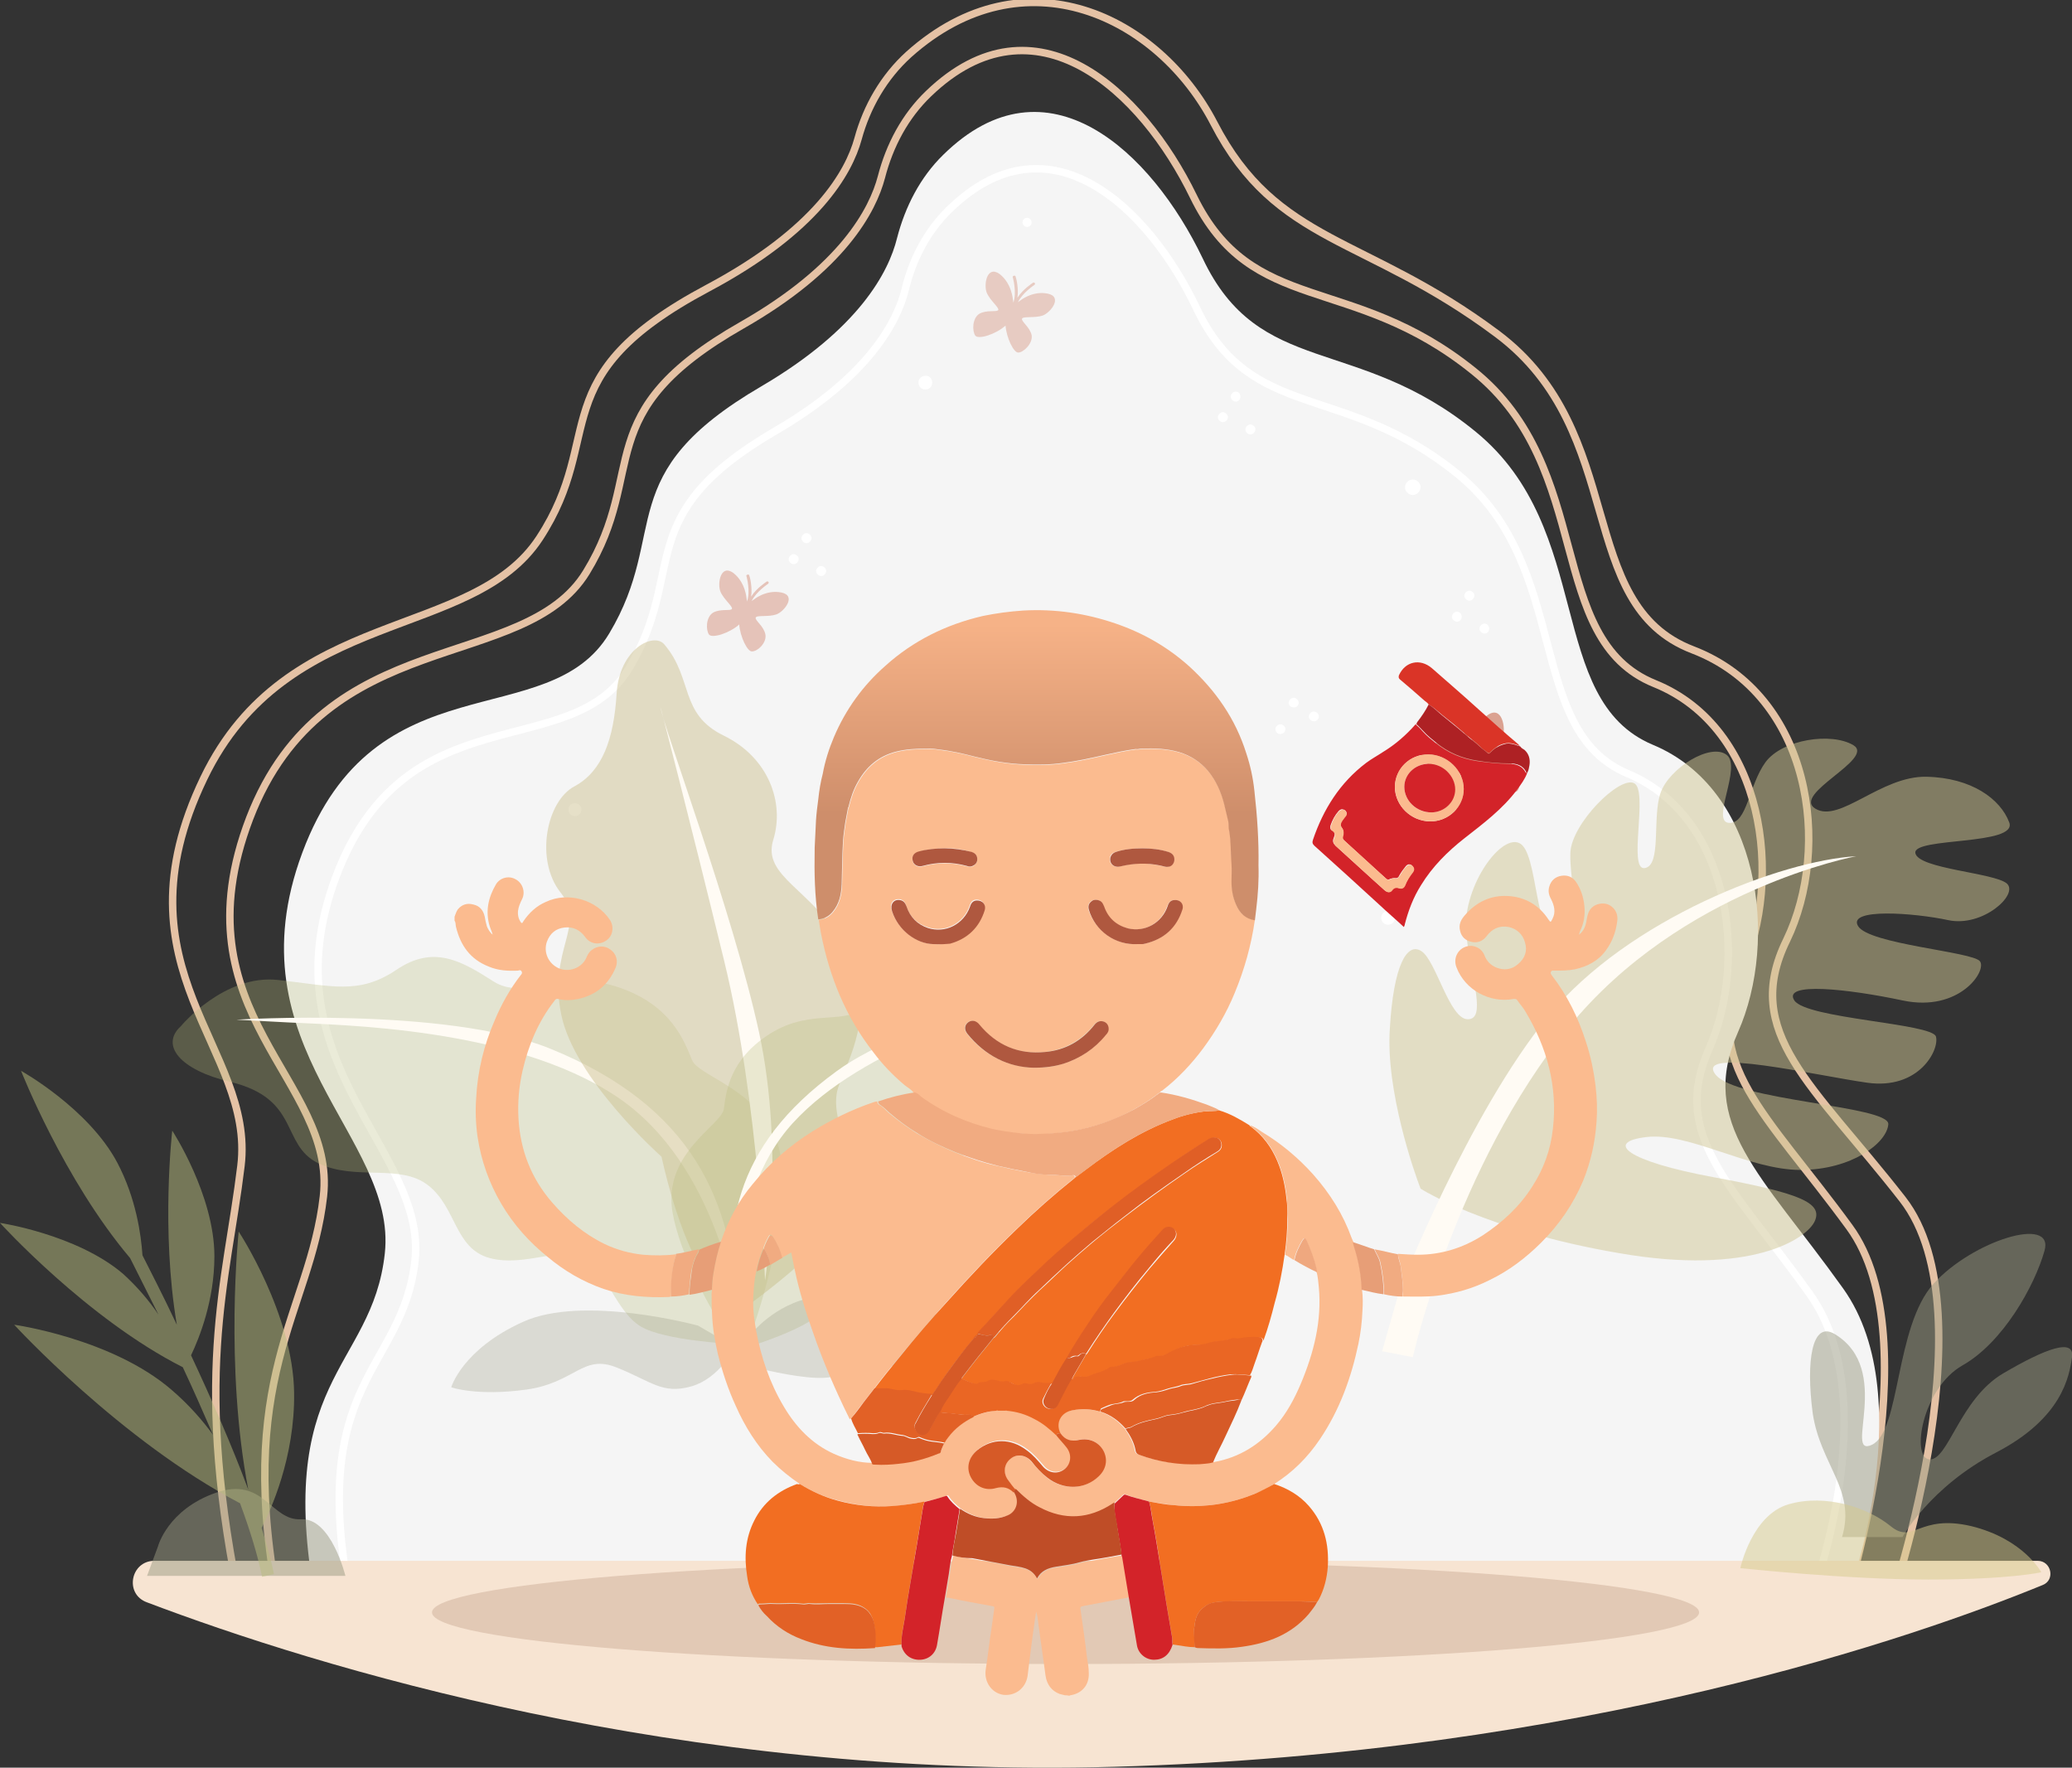<svg width="279" height="238" viewBox="0 0 279 238" fill="none" xmlns="http://www.w3.org/2000/svg">
    <rect x="0" y="0" width="279" height="238" fill="#333333" stroke="none"/>
    <g clip-path="url(#clip0_1_15360)">
        <path
            d="M247.973 217.465C247.973 217.465 260.248 180.514 249.021 165.204C237.795 149.834 228.912 143.071 234.525 130.712C240.139 118.354 237.671 98.065 222.805 92.04C207.939 86.014 214.848 63.081 198.378 49.924C181.97 36.705 168.584 42.669 160.689 26.438C153.78 12.235 139.407 -1.23 125.035 12.604C121.889 15.617 119.792 19.552 118.681 23.855C117.509 28.282 113.5 36.029 99.929 43.776C79.08 55.642 87.346 63.327 78.956 77.038C70.567 90.749 43.734 83.863 33.618 110.177C23.564 136.492 45.338 145.345 43.549 161.085C41.761 176.825 31.336 185.432 37.689 217.034"
            stroke="#E5C2A5" stroke-miterlimit="10" />
        <path
            d="M253.956 217.834C253.956 217.834 268.328 177.009 256.177 161.454C244.086 145.96 234.464 139.074 240.57 126.593C246.615 114.112 243.963 93.638 227.925 87.49C211.887 81.342 219.351 58.224 201.586 44.944C183.82 31.664 171.915 32.955 163.464 16.6C156.001 2.213 137.927 -6.579 122.382 7.316C118.99 10.391 116.707 14.387 115.535 18.691C114.302 23.179 109.984 30.987 95.303 38.796C72.788 50.785 81.732 58.532 72.665 72.427C63.597 86.322 38.615 81.526 27.45 104.767C14.989 130.651 34.358 141.103 32.446 156.966C30.534 172.89 25.784 185.494 32.631 217.465"
            stroke="#E5C2A5" stroke-miterlimit="10" />
        <path
            d="M127.009 20.843C123.925 23.855 121.889 27.79 120.779 32.094C119.668 36.582 115.721 44.268 102.52 52.014C82.164 63.881 90.245 71.566 82.041 85.277C73.837 98.987 50.52 88.474 40.712 114.788C30.904 141.103 53.542 153.031 51.815 168.77C50.088 184.51 36.517 185.432 42.748 217.034H248.158C248.158 217.034 259.137 188.752 248.158 173.443C237.178 158.072 228.542 151.309 234.032 138.951C239.522 126.593 237.054 106.304 222.558 100.278C208.063 94.192 214.786 71.32 198.748 58.163C182.71 45.005 169.571 50.969 161.922 34.738C155.075 20.474 141.011 7.071 127.009 20.843Z"
            fill="#F5F5F5" />
        <path
            d="M127.811 28.221C124.85 31.11 122.876 34.861 121.889 38.98C120.84 43.222 117.078 50.662 104.37 58.04C84.878 69.414 92.589 76.731 84.755 89.888C76.921 103.045 54.653 92.962 45.215 118.108C35.777 143.316 57.49 154.691 55.886 169.693C54.221 184.756 41.267 185.617 47.25 215.866H243.655C243.655 215.866 254.141 188.814 243.655 174.181C233.168 159.486 224.841 153.031 230.146 141.165C235.389 129.298 233.045 109.993 219.166 104.152C205.287 98.311 211.702 76.423 196.342 63.881C180.983 51.338 168.461 56.995 161.12 41.501C154.644 27.913 141.258 15.063 127.811 28.221Z"
            stroke="white" stroke-miterlimit="10" />
        <path
            d="M203.621 102.861C202.388 102.184 200.845 102.676 200.537 102.246C200.29 101.877 201.832 100.647 202.326 99.356C202.819 98.065 202.264 94.806 200.229 96.344C198.193 97.881 198.07 100.524 198.07 100.524C198.07 100.524 198.008 100.647 198.008 100.893C197.329 99.233 197.699 97.02 197.699 96.958C197.699 96.835 197.638 96.713 197.514 96.713C197.391 96.713 197.268 96.774 197.268 96.897C197.268 97.02 196.959 98.803 197.391 100.463C196.281 99.233 194.739 98.434 194.615 98.434C194.492 98.373 194.368 98.434 194.307 98.557C194.245 98.68 194.307 98.803 194.43 98.864C194.43 98.864 196.712 99.971 197.576 101.57C197.329 101.385 197.144 101.262 197.144 101.262C197.144 101.262 195.047 99.602 192.518 100.156C189.989 100.709 192.148 103.291 193.443 103.722C194.739 104.152 196.651 103.783 196.836 104.213C196.959 104.644 195.54 105.566 195.294 106.919C195.047 108.271 196.651 109.747 197.576 109.808C198.378 109.87 199.612 107.103 199.612 105.074C201.215 106.304 203.868 107.103 204.361 106.427C204.855 105.75 204.855 103.599 203.621 102.861Z"
            fill="#DBA291" />
        <path
            d="M103.054 85.37C102.807 84.264 101.635 83.526 101.758 83.157C101.882 82.788 103.485 83.095 104.534 82.727C105.583 82.358 107.31 80.206 105.213 79.775C103.115 79.345 101.45 80.759 101.45 80.759C101.45 80.759 101.326 80.82 101.203 80.944C101.82 79.652 103.424 78.607 103.424 78.607C103.485 78.546 103.547 78.423 103.485 78.361C103.424 78.3 103.3 78.238 103.239 78.3C103.177 78.361 101.882 79.16 101.141 80.329C101.326 78.976 100.956 77.623 100.895 77.501C100.895 77.377 100.771 77.316 100.648 77.377C100.525 77.377 100.463 77.501 100.525 77.623C100.525 77.623 101.08 79.591 100.586 81.005C100.586 80.759 100.525 80.575 100.525 80.575C100.525 80.575 100.401 78.423 98.736 77.132C97.008 75.902 96.577 78.607 97.008 79.652C97.44 80.698 98.736 81.681 98.551 81.989C98.366 82.296 97.008 81.927 96.022 82.481C95.035 83.095 95.035 84.817 95.466 85.432C95.898 85.985 98.242 85.247 99.538 84.079C99.661 85.739 100.648 87.768 101.265 87.707C102.005 87.707 103.3 86.538 103.054 85.37Z"
            fill="#DBA291" fill-opacity="0.6" />
        <path
            d="M138.914 45.128C138.667 44.022 137.495 43.284 137.619 42.915C137.742 42.546 139.346 42.853 140.394 42.485C141.443 42.116 143.17 39.964 141.073 39.533C138.976 39.103 137.31 40.517 137.31 40.517C137.31 40.517 137.187 40.579 137.063 40.702C137.68 39.41 139.284 38.365 139.284 38.365C139.346 38.304 139.407 38.181 139.346 38.119C139.284 38.058 139.161 37.996 139.099 38.058C139.037 38.119 137.742 38.919 137.002 40.087C137.187 38.734 136.817 37.382 136.755 37.259C136.755 37.136 136.632 37.074 136.508 37.136C136.385 37.136 136.323 37.259 136.385 37.382C136.385 37.382 136.94 39.349 136.447 40.763C136.447 40.517 136.385 40.333 136.385 40.333C136.385 40.333 136.262 38.181 134.596 36.89C132.869 35.66 132.437 38.365 132.869 39.41C133.301 40.456 134.596 41.439 134.411 41.747C134.226 42.054 132.869 41.685 131.882 42.239C130.895 42.853 130.895 44.575 131.327 45.19C131.759 45.743 134.103 45.005 135.398 43.837C135.521 45.497 136.508 47.526 137.125 47.465C137.804 47.465 139.099 46.235 138.914 45.128Z"
            fill="#DBA291" fill-opacity="0.5" />
        <path
            d="M107.393 75.685C107.146 75.993 106.776 76.054 106.468 75.808C106.159 75.562 106.098 75.194 106.344 74.886C106.591 74.579 106.961 74.517 107.27 74.763C107.578 74.948 107.64 75.378 107.393 75.685Z"
            fill="white" />
        <path
            d="M109.12 72.857C108.873 73.165 108.503 73.226 108.195 72.98C107.887 72.734 107.825 72.365 108.072 72.058C108.318 71.75 108.688 71.689 108.997 71.935C109.305 72.181 109.367 72.55 109.12 72.857Z"
            fill="white" />
        <path
            d="M111.094 77.284C110.847 77.591 110.477 77.653 110.169 77.407C109.86 77.161 109.799 76.792 110.045 76.485C110.292 76.177 110.662 76.116 110.971 76.362C111.279 76.608 111.341 76.977 111.094 77.284Z"
            fill="white" />
        <path
            d="M196.712 83.432C196.466 83.74 196.096 83.801 195.787 83.555C195.479 83.309 195.417 82.94 195.664 82.633C195.911 82.326 196.281 82.264 196.589 82.51C196.836 82.694 196.898 83.125 196.712 83.432Z"
            fill="white" />
        <path
            d="M198.378 80.604C198.131 80.911 197.761 80.973 197.453 80.727C197.144 80.481 197.083 80.112 197.329 79.805C197.576 79.497 197.946 79.436 198.255 79.682C198.563 79.866 198.625 80.296 198.378 80.604Z"
            fill="white" />
        <path
            d="M200.414 85.031C200.167 85.338 199.797 85.4 199.488 85.154C199.18 84.908 199.118 84.539 199.365 84.231C199.612 83.924 199.982 83.862 200.29 84.109C200.537 84.354 200.599 84.723 200.414 85.031Z"
            fill="white" />
        <path
            d="M165.192 56.564C164.945 56.872 164.575 56.933 164.266 56.687C163.958 56.441 163.896 56.072 164.143 55.765C164.39 55.458 164.76 55.396 165.068 55.642C165.377 55.888 165.438 56.318 165.192 56.564Z"
            fill="white" />
        <path
            d="M166.919 53.797C166.672 54.105 166.302 54.166 165.994 53.92C165.685 53.675 165.623 53.306 165.87 52.998C166.117 52.691 166.487 52.629 166.795 52.875C167.042 53.06 167.104 53.49 166.919 53.797Z"
            fill="white" />
        <path
            d="M168.893 58.224C168.646 58.532 168.276 58.593 167.967 58.347C167.659 58.101 167.597 57.732 167.844 57.425C168.091 57.117 168.461 57.056 168.769 57.302C169.078 57.486 169.139 57.917 168.893 58.224Z"
            fill="white" />
        <path
            d="M173.766 95.114C173.457 94.868 173.457 94.438 173.704 94.192C173.951 93.884 174.383 93.884 174.629 94.13C174.938 94.376 174.938 94.806 174.691 95.052C174.506 95.298 174.074 95.298 173.766 95.114Z"
            fill="white" />
        <path
            d="M176.48 96.958C176.171 96.712 176.171 96.282 176.418 96.036C176.665 95.729 177.097 95.729 177.343 95.975C177.652 96.221 177.652 96.651 177.405 96.897C177.22 97.143 176.788 97.204 176.48 96.958Z"
            fill="white" />
        <path
            d="M171.977 98.68C171.669 98.434 171.669 98.004 171.915 97.758C172.162 97.45 172.594 97.45 172.841 97.696C173.149 97.942 173.149 98.373 172.902 98.618C172.656 98.864 172.224 98.926 171.977 98.68Z"
            fill="white" />
        <path
            d="M78.278 109.009C78.278 109.501 77.908 109.87 77.414 109.87C76.921 109.87 76.551 109.501 76.551 109.009C76.551 108.517 76.921 108.148 77.414 108.148C77.908 108.148 78.278 108.517 78.278 109.009Z"
            fill="white" />
        <path
            d="M191.284 65.602C191.284 66.156 190.791 66.647 190.236 66.647C189.68 66.647 189.187 66.156 189.187 65.602C189.187 65.049 189.68 64.557 190.236 64.557C190.791 64.557 191.284 65.049 191.284 65.602Z"
            fill="white" />
        <path
            d="M118.928 98.188C118.928 98.741 118.435 99.233 117.879 99.233C117.324 99.233 116.831 98.741 116.831 98.188C116.831 97.635 117.324 97.143 117.879 97.143C118.435 97.143 118.928 97.635 118.928 98.188Z"
            fill="white" />
        <path
            d="M138.914 29.942C138.914 30.311 138.606 30.557 138.297 30.557C137.927 30.557 137.68 30.25 137.68 29.942C137.68 29.573 137.989 29.327 138.297 29.327C138.667 29.327 138.914 29.635 138.914 29.942Z"
            fill="white" />
        <path
            d="M187.83 123.58C187.83 124.134 187.398 124.503 186.905 124.503C186.349 124.503 185.979 124.072 185.979 123.58C185.979 123.027 186.411 122.658 186.905 122.658C187.398 122.597 187.83 123.027 187.83 123.58Z"
            fill="white" />
        <path
            d="M125.528 51.523C125.528 52.076 125.097 52.445 124.603 52.445C124.048 52.445 123.678 52.014 123.678 51.523C123.678 50.969 124.11 50.6 124.603 50.6C125.097 50.539 125.528 50.969 125.528 51.523Z"
            fill="white" />
        <path
            d="M20.788 210.148H274.374C276.224 210.148 276.779 212.731 275.052 213.407C258.089 220.354 213.121 236.094 150.079 237.877C91.478 239.537 42.501 224.351 19.801 215.743C16.716 214.637 17.58 210.148 20.788 210.148Z"
            fill="#F7E4D2" />
        <path
            d="M105.296 157.212C104.741 147.251 94.254 145.222 93.206 142.763C92.157 140.304 90.491 135.201 82.904 132.803C75.317 130.405 70.629 134.832 66.434 132.127C62.178 129.421 58.415 127.146 53.357 130.589C48.299 133.971 44.721 132.741 37.443 131.942C30.164 131.143 24.365 138.152 24.365 138.152C21.528 140.734 24.242 144.054 30.966 145.653C40.465 147.928 37.751 154.076 42.809 156.597C47.867 159.056 53.851 156.597 57.675 159.609C61.5 162.622 61.191 168.094 65.941 169.385C70.691 170.676 76.242 167.541 78.895 169.385C81.609 171.23 83.089 176.702 86.297 178.608C89.504 180.514 98.634 180.944 98.634 180.944L100.854 180.391C100.854 180.329 105.913 167.172 105.296 157.212Z"
            fill="#B9BC7E" fill-opacity="0.3" />
        <path
            d="M99.374 177.194C99.374 177.194 96.968 156.843 82.904 147.559C68.84 138.275 45.77 138.029 38.8 137.66C31.829 137.291 31.829 137.291 31.829 137.291C31.829 137.291 60.019 135.508 74.022 141.165C93.267 148.973 98.757 161.7 99.374 177.194Z"
            fill="#FFFBF4" />
        <path
            d="M89.073 155.736C89.073 155.736 77.291 145.284 75.564 136.553C73.775 127.823 79.018 124.564 75.502 120.199C71.986 115.772 73.59 107.841 77.353 105.873C81.115 103.844 82.657 99.479 83.028 93.392C83.398 87.306 88.024 85.092 89.443 86.752C93.391 91.364 91.417 96.098 97.462 99.049C103.507 102 105.666 108.087 104.124 113.067C102.582 118.047 109.305 119.646 113.685 127.269C118.126 134.893 114.919 141.288 113.006 146.022C111.094 150.756 116.337 156.535 114.425 162.069C112.513 167.602 99.497 176.64 99.497 176.64C99.497 176.64 93.267 174.427 89.073 155.736Z"
            fill="#CFC293" fill-opacity="0.5" />
        <path
            d="M88.949 95.237C88.949 95.237 92.835 110.177 97.523 129.421C102.212 148.665 103.013 172.398 103.013 172.398C103.013 172.398 105.728 155.183 102.212 139.013C98.695 122.843 89.258 97.696 88.949 95.237Z"
            fill="#FFFBF4" />
        <path
            d="M90.615 163.544C89.011 155.367 97.092 151.555 97.462 149.342C97.77 147.128 98.14 142.64 103.754 139.136C109.367 135.631 114.117 138.275 116.954 135.201C119.853 132.127 122.444 129.544 127.194 131.266C132.005 132.987 134.596 131.266 140.333 129.114C146.069 126.962 152.176 131.45 152.176 131.45C155.014 132.987 153.472 136.184 148.352 138.89C141.135 142.702 144.589 147.128 141.011 150.141C137.434 153.215 132.067 152.416 129.6 155.675C127.132 158.872 128.489 163.237 124.912 165.266C121.334 167.295 116.214 165.881 114.425 167.91C112.636 169.939 112.575 174.673 110.354 176.886C108.133 179.1 100.854 181.313 100.854 181.313H98.942C99.004 181.374 92.219 171.722 90.615 163.544Z"
            fill="#B9BC7E" fill-opacity="0.3" />
        <path
            d="M99.559 178.546C99.559 178.546 97.277 161.577 106.776 151.186C116.276 140.796 134.904 135.877 140.456 134.156C146.008 132.434 146.008 132.434 146.008 132.434C146.008 132.434 122.814 136.738 112.636 144.239C98.695 154.383 96.907 165.819 99.559 178.546Z"
            fill="#FFFBF4" />
        <path
            d="M94.007 178.485C94.007 178.485 78.525 174.242 70.382 177.993C62.24 181.682 60.759 186.785 60.759 186.785C60.759 186.785 64.214 188.014 70.876 187.092C77.476 186.17 78.463 182.235 83.089 184.141C87.716 185.986 89.196 187.769 93.082 186.662C96.968 185.555 98.942 181.374 98.942 181.374L94.007 178.485Z"
            fill="#9A9B82" fill-opacity="0.3" />
        <path
            d="M101.656 179.038C101.656 179.038 105.851 174.242 111.834 174.55C117.879 174.857 118.928 176.948 121.889 177.132C124.85 177.255 126.515 176.333 130.525 177.685C134.534 179.038 136.878 180.882 136.878 180.882C136.878 180.882 132.745 186.785 126.392 185.248C119.977 183.711 115.165 182.727 113.068 184.879C110.971 187.031 97.832 183.096 97.832 183.096L101.656 179.038Z"
            fill="#9A9B82" fill-opacity="0.3" />
        <path
            d="M191.284 160.04C191.284 160.04 199.982 165.635 217.932 168.709C235.821 171.844 243.408 166.741 244.395 164.344C245.382 161.946 242.421 160.655 230.763 158.503C219.104 156.351 215.958 153.769 221.695 153.092C227.432 152.416 235.512 157.519 242.421 157.519C249.33 157.519 254.079 153.892 254.264 151.371C254.449 148.85 233.538 148.235 230.948 144.608C228.295 140.98 244.457 144.792 251.427 145.776C258.397 146.76 261.173 141.349 260.68 139.566C260.186 137.783 243.285 137.168 241.619 134.709C239.954 132.188 248.713 133.11 256.238 134.709C263.826 136.307 267.588 130.712 266.601 129.421C265.614 128.13 251.674 127.146 250.193 124.687C248.713 122.228 257.78 122.904 262.345 123.888C266.971 124.872 271.845 120.445 270.241 118.969C268.575 117.494 258.274 117.002 257.904 114.85C257.595 112.698 271.721 113.866 270.549 110.731C269.377 107.595 265.491 104.705 259.384 104.582C253.277 104.459 247.726 110.854 244.457 108.886C241.187 106.919 252.537 102.184 249.576 100.34C246.616 98.557 240.015 99.541 237.733 102.615C235.451 105.75 235.266 110.976 232.798 110.792C230.331 110.608 234.587 103.23 232.49 101.631C230.331 99.971 224.779 103.414 223.607 106.734C222.435 109.993 223.792 116.571 221.448 116.879C219.166 117.186 222.003 106.427 220.029 105.443C218.055 104.459 211.64 110.854 211.455 114.788C211.27 118.723 213.429 124.933 209.975 125.917C206.52 126.901 207.199 114.604 204.547 113.497C201.894 112.329 196.651 119.892 197.453 126.04C198.255 132.188 200.105 137.23 197.638 137.23C195.17 137.23 193.382 129.36 191.408 128.069C189.434 126.778 187.645 130.036 187.151 138.398C186.535 146.76 190.482 158.011 191.284 160.04Z"
            fill="#D1C795" fill-opacity="0.5" />
        <path
            d="M188.508 173.505C188.508 173.505 197.761 149.895 208.494 136.799C219.227 123.703 239.954 115.834 249.946 115.28C249.946 115.28 226.321 119.646 211.147 138.398C195.972 157.089 190.236 182.727 190.236 182.727L186.103 181.928L188.508 173.505Z"
            fill="#FFFBF4" />
        <path
            d="M21.281 208.181C21.281 208.181 22.577 203.262 29.053 200.987C35.53 198.713 36.456 204.799 40.527 204.553C44.598 204.307 46.51 212.177 46.51 212.177H19.801L21.281 208.181Z"
            fill="#9A9B82" fill-opacity="0.5" />
        <path
            d="M36.888 211.931C36.517 210.087 35.962 207.996 35.222 205.722C36.394 203.447 39.725 196.253 39.602 187.523C39.478 176.948 32.138 165.819 32.138 165.819C32.138 165.819 30.226 183.895 33.433 200.557C31.212 194.593 28.375 188.137 25.723 182.481C26.833 180.145 28.869 175.103 28.869 169.139C28.869 160.901 23.194 152.231 23.194 152.231C23.194 152.231 21.651 165.635 23.81 178.362C21.898 174.304 20.171 170.984 19.184 169.016C18.999 166.25 18.32 161.331 15.791 156.535C11.905 149.219 2.837 144.177 2.837 144.177C2.837 144.177 8.574 158.81 17.518 169.385C18.32 170.984 19.677 173.689 21.343 177.009C20.109 175.165 18.505 173.259 16.532 171.476C10.301 166.188 0 164.651 0 164.651C0 164.651 11.72 177.562 24.612 184.08C25.969 186.969 27.326 190.043 28.683 193.179C27.203 191.15 25.352 189.06 23.132 187.154C15.113 180.206 1.912 178.362 1.912 178.362C1.912 178.362 16.223 193.978 32.323 202.401C33.68 206.09 34.728 209.472 35.284 212.3L36.888 211.931Z"
            fill="#B9BC7E" fill-opacity="0.5" />
        <path
            d="M248.034 206.951H256.177C256.177 206.951 259.878 200.188 268.76 195.577C277.643 190.966 278.63 185.371 279 182.727C279.37 180.145 275.546 181.497 269.686 184.94C263.887 188.383 262.345 196.622 259.816 196.499C257.287 196.315 258.829 186.908 264.257 183.834C269.686 180.76 273.942 173.197 275.299 168.401C276.656 163.606 265.614 167.049 260.371 172.828C255.128 178.608 255.93 192.749 252.044 194.532C248.158 196.315 254.943 184.448 247.109 179.653C243.963 177.685 243.161 183.28 244.087 190.289C245.135 197.298 249.947 200.557 248.034 206.951Z"
            fill="#9A9B82" fill-opacity="0.5" />
        <path
            d="M234.34 211.132C234.34 211.132 248.59 212.669 259.631 212.669C270.673 212.669 274.867 211.685 274.867 211.685C274.867 211.685 272.461 207.197 265.429 205.476C258.336 203.816 257.657 207.996 254.573 205.476C251.489 202.955 245.814 201.11 240.879 202.524C235.882 203.939 234.34 211.132 234.34 211.132Z"
            fill="#D7CA8C" fill-opacity="0.5" />
        <path
            d="M143.479 224.043C190.594 224.043 228.789 220.933 228.789 217.096C228.789 213.259 190.594 210.148 143.479 210.148C96.363 210.148 58.169 213.259 58.169 217.096C58.169 220.933 96.363 224.043 143.479 224.043Z"
            fill="#E2C9B5" />
    </g>
    <path
        d="M90.362 174.566C90.241 174.566 90.18 174.626 90.059 174.626C87.089 174.747 84.119 174.505 81.27 173.537C78.482 172.568 75.997 171.116 73.755 169.24C71.269 167.242 69.148 164.882 67.512 162.098C65.875 159.313 64.784 156.287 64.299 153.019C64.057 151.324 63.996 149.569 64.117 147.874C64.299 144.243 65.148 140.732 66.603 137.403C67.512 135.224 68.663 133.167 70.118 131.29C70.239 131.169 70.36 130.988 70.239 130.806C70.118 130.564 69.936 130.625 69.754 130.685C68.421 130.746 67.087 130.685 65.815 130.14C63.33 129.172 61.996 127.296 61.39 124.754C61.329 124.512 61.39 124.209 61.208 123.967C61.208 123.785 61.208 123.604 61.208 123.422C61.329 123.059 61.451 122.756 61.632 122.454C62.178 121.788 62.905 121.546 63.754 121.788C64.602 121.969 65.087 122.575 65.269 123.422C65.33 123.846 65.451 124.33 65.572 124.754C65.754 125.177 65.996 125.601 66.421 125.904C66.421 125.904 66.421 125.904 66.421 125.964C66.421 125.964 66.421 125.964 66.36 125.964C66.299 125.54 66.057 125.117 65.936 124.693C65.33 122.696 65.754 120.819 66.784 119.064C67.33 118.156 68.542 117.854 69.451 118.398C70.36 118.883 70.785 120.093 70.3 121.062C70.057 121.546 69.815 122.091 69.754 122.635C69.694 123.18 69.815 123.725 70.118 124.148C70.3 124.451 70.421 124.148 70.482 124.027C71.269 122.877 72.239 121.969 73.512 121.425C76.482 120.033 80.301 121.122 82.119 123.846C82.725 124.754 82.543 126.025 81.634 126.63C80.664 127.296 79.452 127.114 78.785 126.146C78.119 125.238 77.209 124.754 76.058 124.875C74.846 124.996 74.058 125.661 73.633 126.811C73.148 128.264 73.876 129.777 75.27 130.382C76.603 130.927 78.24 130.382 78.906 129.051C79.088 128.627 79.27 128.204 79.694 127.901C80.482 127.296 81.452 127.296 82.18 127.84C82.967 128.385 83.27 129.354 82.907 130.261C81.937 132.561 80.301 133.953 77.876 134.498C76.967 134.68 76.058 134.74 75.149 134.498C74.906 134.438 74.785 134.559 74.664 134.74C72.482 137.524 71.148 140.732 70.36 144.182C69.876 146.301 69.694 148.419 69.815 150.598C70.057 154.835 71.512 158.648 74.361 161.916C76.361 164.216 78.664 166.153 81.391 167.484C83.028 168.271 84.786 168.755 86.604 168.937C88.059 169.058 89.574 169.058 91.029 168.876C91.029 169.24 90.847 169.542 90.786 169.845C90.483 171.358 90.362 172.992 90.362 174.566Z"
        fill="#FBBB8F" />
    <path
        d="M143.396 228.251C143.154 228.191 142.912 228.13 142.669 228.07C141.578 227.646 140.972 226.799 140.79 225.649C140.487 223.288 140.123 220.988 139.82 218.628C139.76 218.083 139.699 217.538 139.517 216.994C139.457 217.417 139.396 217.841 139.335 218.204C138.972 220.686 138.669 223.167 138.366 225.649C138.123 227.283 136.729 228.372 135.093 228.191C133.517 227.949 132.486 226.436 132.729 224.801C133.032 222.925 133.214 221.049 133.517 219.173C133.638 218.325 133.759 217.478 133.881 216.57C133.881 216.388 133.941 216.328 133.699 216.267C131.699 215.904 129.698 215.541 127.698 215.117C127.577 215.117 127.456 215.117 127.395 215.117C127.577 214.028 127.759 212.938 127.941 211.849C128.062 211.062 128.122 210.215 128.365 209.428C129.213 209.67 130.123 209.791 130.971 209.912C132.668 210.215 134.426 210.517 136.123 210.881C137.457 211.123 138.911 211.123 139.699 212.636C140.305 211.546 141.214 211.183 142.245 211.062C143.336 210.881 144.427 210.76 145.457 210.457C146.063 210.275 146.669 210.215 147.276 210.094C148.548 209.852 149.821 209.61 151.094 209.428C151.094 209.489 151.155 209.489 151.155 209.549C151.458 211.365 151.761 213.241 152.064 215.057C150.064 215.42 148.003 215.844 146.003 216.207C145.457 216.328 145.397 216.328 145.518 216.873C145.821 218.991 146.124 221.049 146.366 223.167C146.488 223.894 146.609 224.559 146.609 225.286C146.669 226.859 145.7 228.009 144.124 228.251C144.063 228.251 144.003 228.312 144.003 228.312C143.699 228.251 143.578 228.251 143.396 228.251Z"
        fill="#FBBB8F" />
    <path
        d="M168.974 123.846C168.489 127.235 167.58 130.504 166.247 133.711C165.156 136.375 163.701 138.856 162.004 141.156C160.428 143.274 158.61 145.211 156.488 146.845C156.367 146.906 156.185 146.966 156.185 147.148C156.004 147.148 155.882 147.269 155.761 147.39C154.731 148.177 153.64 148.843 152.549 149.448C150.367 150.659 148.063 151.506 145.639 152.051C143.821 152.474 141.942 152.656 140.123 152.716C139.032 152.777 138.002 152.656 136.911 152.595C135.759 152.474 134.608 152.293 133.456 152.051C130.001 151.203 126.789 149.811 123.88 147.693C123.637 147.511 123.395 147.209 123.031 147.148C122.728 146.664 122.183 146.422 121.758 146.059C120.182 144.727 118.788 143.274 117.576 141.64C113.879 136.919 111.697 131.533 110.545 125.662C110.424 125.056 110.364 124.451 110.242 123.846C111.03 123.785 111.697 123.422 112.182 122.817C113.091 121.728 113.333 120.456 113.394 119.125C113.455 117.188 113.455 115.191 113.576 113.254C113.637 112.407 113.758 111.62 113.879 110.772C114 110.107 114.121 109.501 114.243 108.836C114.243 108.775 114.303 108.775 114.303 108.715C114.606 107.504 114.97 106.354 115.576 105.325C116.728 103.267 118.364 101.875 120.667 101.27C122.061 100.907 123.516 100.846 124.971 100.846C125.456 100.786 126.001 100.907 126.486 100.967C128.123 101.149 129.698 101.512 131.335 101.936C133.517 102.481 135.759 102.904 138.063 102.965C139.76 103.025 141.457 103.025 143.154 102.783C145.094 102.541 146.973 102.117 148.851 101.694C150.245 101.391 151.579 101.088 152.973 100.907C153.276 100.967 153.518 100.846 153.822 100.846C155.519 100.786 157.216 100.846 158.852 101.331C160.428 101.815 161.701 102.662 162.731 103.873C163.822 105.204 164.489 106.717 164.913 108.412C165.095 109.199 165.277 109.925 165.459 110.712C165.519 111.136 165.459 111.559 165.58 111.983C165.822 113.436 165.762 114.888 165.883 116.401C165.944 117.188 165.883 117.975 165.883 118.762C165.883 119.851 166.065 120.88 166.489 121.849C166.913 122.877 167.701 123.664 168.974 123.846ZM139.214 143.759C140.851 143.759 142.002 143.577 143.154 143.214C145.457 142.488 147.336 141.217 148.851 139.34C149.094 139.038 149.276 138.735 149.215 138.372C149.154 137.948 148.912 137.646 148.488 137.525C148.003 137.404 147.639 137.585 147.336 137.948C145.639 140.067 143.396 141.338 140.669 141.64C137.093 142.003 134.123 140.732 131.82 137.948C131.396 137.404 130.789 137.282 130.305 137.646C129.82 138.009 129.759 138.614 130.183 139.159C132.608 142.185 135.759 143.638 139.214 143.759ZM125.637 127.114C126.607 127.175 127.274 127.114 127.88 126.933C130.244 126.267 131.82 124.754 132.547 122.393C132.729 121.728 132.244 121.122 131.517 121.122C131.032 121.122 130.729 121.364 130.547 121.97C129.759 124.33 127.213 125.662 124.85 124.814C123.395 124.33 122.486 123.362 122.001 121.909C121.88 121.485 121.637 121.122 121.092 121.062C120.243 121.001 119.758 121.667 120.061 122.575C120.97 125.298 123.395 126.993 125.637 127.114ZM153.215 127.114C153.337 127.114 153.518 127.114 153.64 127.114C153.822 127.114 153.943 127.054 154.125 127.054C156.67 126.448 158.367 124.935 159.155 122.454C159.398 121.728 158.852 121.122 158.125 121.183C157.64 121.183 157.398 121.425 157.155 122.03C156.367 124.27 154.125 125.601 151.821 124.996C150.245 124.633 149.154 123.604 148.609 122.03C148.488 121.788 148.427 121.485 148.185 121.364C147.821 121.122 147.336 121.062 146.973 121.304C146.609 121.546 146.427 121.97 146.548 122.454C147.457 125.298 150.245 127.296 153.215 127.114ZM153.822 114.222C152.609 114.222 151.397 114.343 150.185 114.707C149.821 114.828 149.518 115.07 149.458 115.433C149.276 116.28 149.942 116.885 150.852 116.643C152.609 116.159 154.367 116.159 156.125 116.522C156.488 116.583 156.852 116.764 157.216 116.704C157.701 116.643 158.064 116.28 158.064 115.857C158.125 115.251 157.882 114.888 157.276 114.707C156.185 114.343 154.973 114.222 153.822 114.222ZM127.213 114.222C126.001 114.222 124.85 114.343 123.698 114.707C123.031 114.888 122.728 115.372 122.91 115.978C123.031 116.522 123.637 116.825 124.243 116.643C126.244 116.099 128.183 116.099 130.183 116.643C130.486 116.704 130.789 116.764 131.092 116.583C131.456 116.341 131.638 115.978 131.577 115.554C131.517 115.13 131.274 114.888 130.85 114.767C129.638 114.343 128.426 114.162 127.213 114.222Z"
        fill="#FBBB8F" />
    <path
        d="M107.697 199.805C106.363 198.897 105.151 197.928 103.999 196.778C101.878 194.599 100.302 192.057 99.09 189.334C98.059 187.094 97.272 184.734 96.665 182.313C96.241 180.497 95.938 178.681 95.877 176.805C95.817 175.897 95.817 175.05 95.817 174.142C95.817 173.96 95.877 173.779 95.877 173.597C95.877 172.871 95.938 172.145 96.059 171.418C96.302 169.966 96.605 168.513 97.09 167.121C98.059 164.276 99.454 161.674 101.393 159.374C103.696 156.529 106.363 154.229 109.454 152.292C112 150.719 114.727 149.387 117.576 148.419C117.758 148.358 117.94 148.298 118.122 148.298C118.122 148.54 118.243 148.661 118.425 148.782C118.91 149.024 119.213 149.448 119.637 149.811C120.849 150.84 122.122 151.748 123.455 152.595C125.092 153.563 126.789 154.411 128.547 155.137C130.365 155.863 132.244 156.529 134.184 156.953C135.517 157.255 136.85 157.558 138.244 157.8C139.214 157.982 140.184 158.103 141.154 158.163C142.124 158.163 143.154 158.345 144.124 158.284C144.306 158.284 144.73 158.103 144.73 158.526C144.669 158.587 144.669 158.587 144.609 158.647C141.881 160.826 139.275 163.126 136.79 165.547C133.517 168.695 130.426 171.963 127.456 175.292C125.334 177.652 123.274 180.073 121.213 182.555C120.001 184.007 118.788 185.521 117.637 187.034C117.152 187.639 116.667 188.305 116.182 188.91C115.576 189.636 115.091 190.423 114.485 191.089C114.364 191.028 114.303 190.847 114.243 190.726C112.424 187.034 110.788 183.221 109.454 179.347C108.485 176.623 107.636 173.9 107.03 171.055C106.848 170.268 106.727 169.481 106.545 168.634C106.121 168.876 105.696 169.118 105.272 169.36C105.09 168.331 104.605 167.424 104.06 166.516C103.878 166.153 103.636 166.153 103.454 166.516C103.151 167.06 102.908 167.605 102.727 168.21C102.302 169.179 101.999 170.208 101.817 171.237C101.575 172.266 101.514 173.294 101.454 174.263C101.332 175.897 101.514 177.531 101.817 179.165C102.484 182.736 103.636 186.186 105.515 189.334C107.151 192.118 109.333 194.418 112.303 195.749C113.94 196.476 115.697 196.96 117.516 196.96C117.637 197.081 117.819 197.02 117.94 197.02C118.97 197.02 120.061 197.02 121.092 196.899C122.971 196.657 124.728 196.173 126.486 195.507C126.607 195.447 126.668 195.447 126.728 195.326C126.85 195.023 126.971 194.66 127.092 194.357C127.092 194.297 127.153 194.297 127.153 194.236C127.153 194.236 127.153 194.176 127.213 194.176C127.395 193.934 127.516 193.691 127.698 193.449C128.607 192.239 129.759 191.392 131.092 190.726C132.123 190.302 133.153 189.999 134.305 189.878C134.365 189.878 134.426 189.878 134.487 189.878C134.85 189.878 135.214 189.878 135.578 189.878H135.638H135.699C137.032 189.999 138.305 190.423 139.517 191.028C140.608 191.634 141.517 192.42 142.427 193.207C142.851 193.691 143.275 194.176 143.699 194.72C144.487 195.689 144.366 196.899 143.457 197.686C142.608 198.412 141.336 198.291 140.548 197.323C139.881 196.536 139.214 195.749 138.366 195.144C136.244 193.51 133.699 193.51 131.699 195.144C130.547 196.052 130.244 197.505 130.85 198.776C131.456 199.986 132.85 200.591 134.244 200.228C135.153 199.986 135.941 200.168 136.608 200.833C137.517 202.104 136.911 203.618 135.759 204.041C134.729 204.404 133.699 204.525 132.668 204.404C131.456 204.283 130.426 203.799 129.395 203.133C128.789 202.649 128.183 202.104 127.759 201.439C127.698 201.318 127.577 201.318 127.456 201.378C126.547 201.741 125.577 201.923 124.668 202.165C123.213 202.407 121.819 202.649 120.364 202.77C117.819 202.952 115.394 202.71 112.97 202.044C110.97 201.56 109.272 200.773 107.697 199.805Z"
        fill="#FBBB8F" />
    <path
        d="M117.697 187.034C118.849 185.521 120.061 184.008 121.273 182.555C123.274 180.074 125.334 177.653 127.516 175.292C130.547 171.903 133.638 168.635 136.85 165.548C139.335 163.127 141.942 160.827 144.669 158.648C144.73 158.587 144.73 158.587 144.79 158.527C145.275 158.164 145.76 157.801 146.245 157.437C149.882 154.714 153.64 152.293 157.882 150.719C159.276 150.174 160.731 149.811 162.246 149.63C162.913 149.569 163.519 149.63 164.186 149.509C165.641 149.932 166.974 150.719 168.247 151.506C168.247 151.627 168.368 151.627 168.429 151.688C170.065 152.898 171.217 154.472 172.005 156.348C172.671 157.922 173.035 159.616 173.217 161.311C173.338 162.219 173.399 163.187 173.338 164.095C173.338 165.729 173.217 167.303 172.975 168.937C172.671 171.116 172.247 173.295 171.641 175.413C171.217 177.108 170.732 178.863 170.126 180.498C170.065 180.195 169.883 180.074 169.58 180.074C168.671 180.074 167.762 180.134 166.913 180.255C166.55 180.316 166.247 180.195 165.944 180.255C165.519 180.376 165.095 180.498 164.671 180.558C164.065 180.619 163.398 180.679 162.852 180.861C162.307 181.042 161.822 181.103 161.277 181.103C159.943 181.042 158.731 181.466 157.579 182.132C157.094 182.374 156.549 182.676 156.003 182.616C155.882 182.616 155.822 182.616 155.7 182.676C155.094 182.979 154.367 182.979 153.7 183.221C153.094 183.403 152.427 183.403 151.821 183.524C151.094 183.645 150.488 184.129 149.761 184.069C149.7 184.069 149.639 184.069 149.579 184.129C148.851 184.613 148.063 184.855 147.276 185.097C146.851 185.218 146.366 185.521 145.881 185.4C145.578 185.34 145.397 185.34 145.094 185.4C144.851 185.4 144.73 185.824 144.366 185.642C144.487 185.4 144.609 185.218 144.73 184.976C145.215 184.129 145.76 183.221 146.245 182.374C146.366 182.313 146.366 182.253 146.427 182.192C147.579 180.376 148.791 178.561 150.064 176.866C151.579 174.808 153.155 172.811 154.791 170.814C155.882 169.542 156.973 168.271 158.064 167.061C158.489 166.577 158.549 165.911 158.125 165.548C157.701 165.185 157.034 165.185 156.61 165.669C155.458 166.94 154.306 168.211 153.215 169.542C152.003 170.935 150.852 172.387 149.761 173.9C148.609 175.413 147.518 176.927 146.488 178.44C145.518 179.892 144.548 181.345 143.699 182.919C142.972 184.008 142.366 185.158 141.76 186.308C141.336 186.308 140.851 186.368 140.426 186.247C140.002 186.126 139.639 186.126 139.335 186.368C139.093 186.49 138.851 186.49 138.608 186.429C138.366 186.368 138.123 186.308 137.881 186.429C137.396 186.732 136.972 186.671 136.487 186.368C136.184 186.187 135.82 186.005 135.578 186.066C135.214 186.187 134.911 186.066 134.547 186.005C134.062 185.884 133.638 185.824 133.153 186.066C132.729 186.368 132.123 186.066 131.759 186.429C131.759 186.429 131.638 186.429 131.577 186.429C130.85 186.308 130.183 185.945 129.517 185.642C129.517 185.521 129.577 185.461 129.638 185.4C130.971 183.645 132.365 181.89 133.759 180.195C133.82 180.134 133.941 180.074 134.002 180.013C134.79 179.045 135.578 178.137 136.487 177.29C137.638 176.079 138.79 174.869 140.002 173.719C141.275 172.569 142.487 171.358 143.76 170.208C144.851 169.24 146.003 168.211 147.094 167.303C148.548 166.093 150.003 164.943 151.518 163.793C154.125 161.795 156.791 159.858 159.519 157.982C160.974 156.953 162.489 156.045 164.004 155.077C164.61 154.714 164.61 154.048 164.368 153.624C164.125 153.14 163.398 153.08 162.852 153.382C161.034 154.472 159.276 155.622 157.579 156.832C154.912 158.648 152.306 160.585 149.7 162.582C147.942 163.914 146.245 165.306 144.609 166.758C143.093 168.09 141.578 169.361 140.123 170.753C138.729 172.085 137.275 173.416 136.002 174.808C134.911 176.019 133.759 177.169 132.668 178.44C132.305 178.863 131.82 179.287 131.577 179.771C131.395 179.892 131.274 180.013 131.153 180.195C129.759 181.89 128.426 183.584 127.213 185.34C126.668 186.187 126.122 187.034 125.516 187.821C125.031 187.821 124.546 187.761 124.001 187.7C123.152 187.579 122.304 187.216 121.455 187.337C120.667 187.458 119.879 187.034 119.091 187.095C118.607 187.034 118.182 187.034 117.697 187.034Z"
        fill="#F26E22" />
    <path
        d="M212.614 125.844C213.281 125.359 213.523 124.633 213.644 123.846C213.766 123.18 213.887 122.515 214.554 122.03C215.16 121.607 216.13 121.486 216.796 121.909C217.584 122.394 217.887 123.18 217.766 124.028C217.584 125.48 217.099 126.812 216.19 128.022C215.16 129.415 213.705 130.141 212.069 130.504C211.159 130.686 210.25 130.686 209.341 130.686C209.159 130.686 208.977 130.625 208.856 130.807C208.735 131.049 208.856 131.17 208.977 131.351C211.038 134.014 212.493 136.98 213.523 140.188C214.19 142.185 214.614 144.243 214.857 146.301C215.039 147.875 215.099 149.448 214.978 151.022C214.796 153.806 214.19 156.469 213.16 159.011C211.826 162.159 209.947 164.882 207.523 167.303C205.462 169.361 203.159 171.116 200.492 172.387C198.31 173.477 196.007 174.143 193.582 174.445C192.067 174.627 190.612 174.566 189.097 174.566C188.976 174.566 188.915 174.566 188.855 174.506C188.855 174.203 188.915 173.961 188.915 173.658C188.915 172.569 188.733 171.54 188.612 170.511C188.552 169.906 188.249 169.361 188.249 168.816C189.158 168.877 190.006 168.937 190.915 168.937C194.067 168.937 196.976 168.03 199.643 166.335C202.31 164.58 204.674 162.401 206.371 159.677C207.886 157.317 208.796 154.775 209.099 151.99C209.765 146.301 208.311 141.035 205.401 136.193C205.098 135.649 204.674 135.225 204.31 134.68C204.189 134.499 204.068 134.499 203.826 134.499C200.613 135.104 197.28 133.288 196.128 130.262C195.582 128.93 196.431 127.478 197.886 127.357C198.552 127.296 199.522 127.659 199.886 128.628C200.189 129.415 200.734 129.959 201.462 130.262C202.492 130.686 203.522 130.565 204.371 129.838C205.341 129.051 205.704 128.022 205.341 126.872C205.038 125.783 204.25 125.057 203.159 124.815C201.886 124.573 200.916 125.057 200.189 126.025C199.643 126.751 198.916 126.994 198.128 126.812C197.34 126.63 196.795 126.146 196.613 125.359C196.37 124.451 196.734 123.786 197.34 123.12C198.855 121.425 200.734 120.517 203.038 120.638C205.341 120.759 207.22 121.849 208.493 123.786C208.796 124.209 208.796 124.209 209.038 123.725C209.523 122.817 209.281 121.909 208.856 121.062C208.553 120.517 208.432 119.973 208.614 119.367C208.856 118.52 209.462 118.036 210.25 117.915C211.038 117.794 211.705 118.036 212.19 118.702C212.857 119.67 213.22 120.759 213.341 121.97C213.463 123.18 213.281 124.33 212.735 125.42C212.675 125.662 212.614 125.783 212.614 125.844C212.614 125.904 212.614 125.904 212.614 125.844Z"
        fill="#FBBB8F" />
    <path
        d="M173.035 168.937C173.278 167.363 173.399 165.729 173.399 164.095C173.399 163.187 173.338 162.218 173.278 161.311C173.096 159.616 172.732 157.921 172.065 156.347C171.277 154.471 170.126 152.898 168.489 151.687C168.429 151.626 168.307 151.566 168.307 151.505C168.914 151.687 169.398 152.05 169.944 152.413C172.55 153.987 174.853 155.924 176.854 158.163C179.096 160.705 180.854 163.489 182.006 166.697C182.066 166.879 182.187 167.06 182.248 167.242C182.248 167.424 182.309 167.666 182.369 167.847C182.975 169.724 183.339 171.66 183.4 173.658C183.521 174.566 183.521 175.473 183.46 176.442C183.4 177.955 183.218 179.468 182.915 180.921C181.945 185.521 180.369 189.878 177.702 193.812C176.066 196.234 174.066 198.231 171.58 199.804C170.793 200.228 170.065 200.712 169.217 201.015C167.216 201.862 165.156 202.407 163.034 202.649C161.398 202.831 159.761 202.831 158.064 202.649C156.913 202.528 155.822 202.347 154.731 202.165C153.64 201.862 152.549 201.62 151.518 201.197C151.397 201.136 151.276 201.197 151.155 201.318C150.791 201.681 150.427 201.983 150.064 202.347L150.003 202.407C149.882 202.468 149.821 202.528 149.7 202.589C146.548 204.646 143.275 204.828 139.942 203.073C138.729 202.407 137.699 201.56 136.729 200.591C136.366 200.228 136.063 199.804 135.759 199.381C135.032 198.412 135.093 197.202 136.002 196.415C136.85 195.689 138.123 195.87 138.851 196.778C139.517 197.565 140.184 198.291 140.972 198.957C143.154 200.652 146.003 200.591 147.882 198.776C148.912 197.807 149.094 196.476 148.488 195.265C147.882 194.115 146.548 193.51 145.215 193.873C144.184 194.115 143.336 193.934 142.73 192.965C142.063 191.634 142.73 190.181 144.366 189.878C145.639 189.636 146.851 189.697 148.063 190.06C149.457 190.484 150.548 191.331 151.458 192.36C152.064 193.268 152.609 194.176 152.791 195.265C152.852 195.568 152.973 195.749 153.276 195.81C155.882 196.778 158.61 197.202 161.398 197.081C162.004 197.081 162.61 197.02 163.216 196.839C163.337 196.839 163.398 196.839 163.519 196.839C166.853 196.234 169.58 194.539 171.823 191.936C173.278 190.242 174.308 188.305 175.156 186.307C176.914 182.131 178.005 177.834 177.581 173.294C177.52 172.629 177.46 171.902 177.278 171.237C177.278 171.116 177.278 170.995 177.217 170.813C176.914 169.481 176.429 168.21 175.884 167C175.702 166.637 175.581 166.637 175.338 167C174.853 167.847 174.429 168.695 174.247 169.663C173.884 169.481 173.459 169.118 173.035 168.937Z"
        fill="#FBBB8F" />
    <path
        d="M154.731 202.166C155.822 202.347 156.913 202.589 158.064 202.65C159.701 202.831 161.337 202.831 163.034 202.65C165.156 202.408 167.217 201.863 169.217 201.016C170.005 200.653 170.793 200.229 171.581 199.805C173.399 200.41 174.975 201.318 176.248 202.771C178.308 205.131 178.975 207.916 178.793 210.942C178.672 212.515 178.308 213.968 177.581 215.36C177.52 215.481 177.399 215.602 177.339 215.723C177.278 215.723 177.157 215.663 177.096 215.663C176.308 215.602 175.581 215.602 174.793 215.602C172.732 215.602 170.611 215.602 168.55 215.602C166.914 215.602 165.277 215.542 163.64 215.723C162.913 215.844 162.368 216.147 161.883 216.571C161.034 217.297 160.913 218.265 160.792 219.294C160.731 220.142 160.913 220.928 160.852 221.776C160.004 221.776 159.155 221.594 158.307 221.473C158.186 221.473 158.004 221.413 157.882 221.413C157.882 221.05 157.882 220.747 157.822 220.384C157.579 218.931 157.337 217.539 157.095 216.086C156.791 214.21 156.488 212.334 156.185 210.458C155.882 208.521 155.579 206.584 155.216 204.708C155.094 203.921 154.973 203.013 154.731 202.166Z"
        fill="#F26E22" />
    <path
        d="M205.644 104.055C205.341 104.902 204.795 105.628 204.25 106.355C202.31 108.957 199.704 110.894 197.158 112.891C194.916 114.646 192.855 116.704 191.34 119.186C190.309 120.82 189.643 122.575 189.158 124.452C189.158 124.573 189.097 124.633 189.036 124.815C187.945 123.786 186.794 122.817 185.703 121.788C182.794 119.125 179.884 116.462 176.975 113.86C176.732 113.618 176.672 113.436 176.793 113.073C178.187 108.957 180.43 105.386 183.945 102.723C184.672 102.178 185.46 101.755 186.188 101.27C187.885 100.242 189.339 98.971 190.612 97.518C190.976 97.82 191.279 98.123 191.582 98.486C192.128 99.091 192.734 99.576 193.34 100.06C194.976 101.391 196.855 102.178 198.916 102.481C200.31 102.663 201.704 102.844 203.159 102.844C204.129 102.844 204.977 103.086 205.462 104.055C205.523 103.994 205.583 104.055 205.644 104.055ZM187.824 105.931C187.824 108.473 190.006 110.591 192.612 110.591C195.037 110.591 197.098 108.655 197.098 106.234C197.098 103.752 194.916 101.573 192.309 101.573C189.824 101.573 187.885 103.51 187.824 105.931ZM181.339 109.562C181.339 109.32 181.218 109.139 180.975 109.018C180.672 108.897 180.49 108.957 180.248 109.199C179.763 109.744 179.399 110.41 179.157 111.136C179.096 111.378 179.096 111.681 179.339 111.802C179.824 112.044 179.763 112.407 179.581 112.831C179.399 113.254 179.521 113.557 179.824 113.86C180.975 114.889 182.066 115.918 183.218 116.946C184.309 117.915 185.339 118.883 186.43 119.852C186.794 120.154 187.157 120.215 187.4 119.852C187.642 119.489 187.945 119.428 188.309 119.549C188.673 119.67 188.976 119.549 189.158 119.186C189.461 118.581 189.764 117.975 190.188 117.431C190.431 117.128 190.37 116.765 190.127 116.523C189.824 116.281 189.521 116.341 189.279 116.644C188.976 117.007 188.673 117.431 188.43 117.854C188.309 118.157 188.127 118.278 187.764 118.217C187.582 118.217 187.339 118.278 187.158 118.339C186.915 118.52 186.733 118.399 186.551 118.217C184.672 116.523 182.794 114.828 180.975 113.133C180.793 112.952 180.733 112.831 180.793 112.589C180.915 112.165 180.915 111.741 180.672 111.439C180.369 111.015 180.49 110.712 180.733 110.41C180.854 110.228 180.975 110.107 181.096 109.926C181.218 109.865 181.278 109.744 181.339 109.562Z"
        fill="#D32329" />
    <path
        d="M164.247 149.509C163.58 149.63 162.974 149.509 162.307 149.63C160.792 149.811 159.337 150.175 157.943 150.719C153.64 152.293 149.882 154.714 146.306 157.438C145.821 157.801 145.336 158.164 144.851 158.527C144.79 158.103 144.427 158.224 144.245 158.285C143.215 158.346 142.245 158.164 141.275 158.164C140.305 158.164 139.335 158.043 138.366 157.801C137.032 157.559 135.638 157.256 134.305 156.953C132.365 156.469 130.547 155.864 128.668 155.138C126.91 154.411 125.153 153.625 123.577 152.596C122.243 151.809 120.97 150.84 119.758 149.811C119.334 149.448 119.031 149.085 118.546 148.783C118.364 148.661 118.243 148.54 118.243 148.298C119.819 147.754 121.455 147.33 123.152 147.088C123.516 147.148 123.759 147.39 124.001 147.633C126.91 149.751 130.123 151.143 133.577 151.99C134.729 152.232 135.881 152.414 137.032 152.535C138.123 152.656 139.154 152.717 140.245 152.656C142.124 152.596 143.942 152.414 145.76 151.99C148.185 151.446 150.488 150.538 152.67 149.388C153.761 148.783 154.852 148.117 155.882 147.33C156.003 147.209 156.125 147.148 156.307 147.088C158.428 147.39 160.489 147.996 162.489 148.722C163.034 148.964 163.64 149.146 164.247 149.509Z"
        fill="#F1AB81" />
    <path
        d="M154.731 202.165C154.973 203.013 155.034 203.86 155.216 204.768C155.579 206.705 155.882 208.642 156.185 210.518C156.488 212.394 156.791 214.27 157.095 216.147C157.337 217.599 157.579 218.991 157.822 220.444C157.882 220.747 157.822 221.11 157.882 221.473C157.458 222.805 156.61 223.47 155.397 223.47C154.246 223.47 153.276 222.623 153.094 221.533C152.731 219.415 152.367 217.236 152.003 215.118C151.7 213.302 151.397 211.426 151.094 209.61C151.094 209.55 151.033 209.55 151.033 209.489C150.912 208.339 150.67 207.129 150.488 205.979C150.306 204.829 150.003 203.679 150.064 202.468L150.124 202.408C150.488 202.044 150.852 201.742 151.215 201.379C151.336 201.258 151.397 201.197 151.579 201.258C152.549 201.621 153.64 201.863 154.731 202.165Z"
        fill="#D32329" />
    <path
        d="M160.852 221.775C160.852 220.928 160.671 220.141 160.792 219.294C160.913 218.265 161.034 217.296 161.883 216.57C162.368 216.146 162.913 215.783 163.64 215.723C165.277 215.48 166.914 215.601 168.55 215.601C170.611 215.601 172.732 215.601 174.793 215.601C175.581 215.601 176.308 215.662 177.096 215.662C177.217 215.662 177.278 215.723 177.339 215.723C177.036 216.328 176.611 216.812 176.187 217.357C173.823 220.08 170.732 221.23 167.277 221.715C165.277 222.017 163.277 221.957 161.337 221.896C161.155 221.896 160.974 221.836 160.852 221.775Z"
        fill="#E26126" />
    <path
        d="M192.37 94.854C192.188 94.552 191.885 94.43 191.643 94.188C190.612 93.281 189.582 92.373 188.491 91.465C188.309 91.283 188.309 91.162 188.37 90.92C189.218 89.044 191.218 88.62 192.794 89.952C194.855 91.767 196.976 93.583 199.037 95.459C200.856 97.094 202.674 98.728 204.553 100.301C204.371 100.362 204.25 100.301 204.129 100.241C203.704 100.12 203.341 99.999 202.856 100.059C202.007 100.18 201.34 100.604 200.734 101.209C200.613 101.33 200.553 101.512 200.31 101.33C199.946 101.028 199.583 100.846 199.28 100.483C198.674 99.878 198.007 99.454 197.401 98.909C196.37 98.001 195.34 97.154 194.249 96.307C193.643 95.823 193.097 95.278 192.37 94.854Z"
        fill="#DA3427" />
    <path
        d="M192.37 94.854C193.097 95.278 193.643 95.883 194.249 96.367C195.279 97.215 196.37 98.062 197.401 98.97C198.007 99.515 198.734 99.999 199.28 100.544C199.583 100.846 200.007 101.088 200.31 101.391C200.492 101.573 200.613 101.391 200.734 101.27C201.34 100.665 202.007 100.302 202.856 100.12C203.28 100.059 203.704 100.181 204.129 100.302C204.25 100.362 204.371 100.423 204.553 100.362C204.492 100.483 204.613 100.483 204.674 100.483L204.735 100.544C204.856 100.725 205.098 100.846 205.28 100.967C205.886 101.512 206.068 102.238 205.947 103.025C205.886 103.388 205.826 103.752 205.644 104.054C205.583 104.054 205.523 104.054 205.523 103.994C205.098 103.025 204.189 102.783 203.219 102.783C201.825 102.783 200.371 102.662 198.977 102.42C196.916 102.117 195.037 101.33 193.4 99.999C192.794 99.515 192.188 99.031 191.643 98.425C191.34 98.123 191.037 97.76 190.673 97.457C190.794 97.457 190.794 97.396 190.794 97.275C191.4 96.489 191.946 95.702 192.37 94.854Z"
        fill="#AE2124" />
    <path
        d="M97.09 167.182C96.605 168.574 96.302 170.026 96.059 171.479C95.938 172.205 95.878 172.932 95.878 173.658C94.847 173.9 93.877 174.203 92.847 174.324C92.847 173.537 92.908 172.81 93.029 172.024C93.15 170.874 93.332 169.784 93.938 168.816C94.059 168.634 94.12 168.513 94.12 168.271C95.09 167.847 96.059 167.484 97.09 167.182Z"
        fill="#E79E77" />
    <path
        d="M183.339 173.658C183.278 171.661 182.915 169.724 182.309 167.848C182.248 167.666 182.187 167.485 182.187 167.243C183.157 167.545 184.066 167.908 185.036 168.211C185.279 168.816 185.703 169.361 185.824 170.027C186.127 171.419 186.309 172.811 186.309 174.264C185.339 174.143 184.369 173.9 183.339 173.658Z"
        fill="#E79E77" />
    <path
        d="M186.369 174.264C186.369 172.811 186.188 171.419 185.885 170.027C185.763 169.361 185.339 168.816 185.097 168.211C186.188 168.393 187.218 168.695 188.248 168.877C188.248 169.482 188.551 170.027 188.612 170.572C188.733 171.6 188.915 172.69 188.915 173.719C188.915 174.021 188.794 174.264 188.855 174.566C188.006 174.566 187.157 174.445 186.369 174.264Z"
        fill="#F1AB81" />
    <path
        d="M94.059 168.211C94.059 168.393 93.999 168.574 93.877 168.756C93.332 169.785 93.089 170.874 92.968 171.964C92.908 172.75 92.786 173.477 92.786 174.264C91.998 174.445 91.15 174.566 90.362 174.566C90.301 172.932 90.422 171.358 90.786 169.785C90.847 169.482 91.029 169.179 91.029 168.816C92.059 168.695 93.029 168.393 94.059 168.211Z"
        fill="#F1AB81" />
    <path
        d="M190.854 97.275C190.854 97.335 190.794 97.456 190.734 97.456C190.794 97.395 190.794 97.335 190.854 97.275Z"
        fill="#D32329" />
    <path
        d="M204.673 100.482C204.613 100.482 204.493 100.482 204.553 100.362C204.553 100.362 204.613 100.422 204.673 100.482Z"
        fill="#DA3427" />
    <path d="M204.735 100.544L204.674 100.483C204.674 100.483 204.735 100.483 204.735 100.544Z" fill="#DA3427" />
    <path
        d="M107.697 199.805C109.273 200.774 110.97 201.56 112.788 202.045C115.212 202.71 117.697 202.952 120.183 202.771C121.637 202.65 123.031 202.468 124.486 202.166C124.425 202.347 124.365 202.589 124.304 202.771C124.001 204.526 123.759 206.221 123.455 207.976C123.213 209.489 122.91 211.063 122.668 212.576C122.365 214.331 122.061 216.147 121.819 217.902C121.637 219.052 121.334 220.202 121.395 221.413C120.304 221.534 119.273 221.655 118.182 221.776C118.061 221.776 117.879 221.776 117.758 221.776C117.94 220.565 117.879 219.355 117.576 218.144C117.394 217.6 117.152 217.055 116.606 216.631C115.697 215.905 114.667 215.844 113.576 215.844C112.909 215.844 112.242 215.844 111.576 215.844C110.727 215.844 109.879 215.905 109.03 215.844C108.727 215.784 108.363 215.965 108.06 215.905C106.727 215.723 105.454 215.905 104.121 215.844C103.575 215.784 103.03 215.905 102.424 215.905C102.302 215.905 102.12 215.844 102.06 216.026C101.272 214.876 100.787 213.605 100.605 212.213C100.181 209.61 100.363 207.068 101.575 204.708C102.787 202.287 104.787 200.713 107.333 199.805C107.454 199.866 107.575 199.866 107.697 199.805Z"
        fill="#F26E22" />
    <path
        d="M121.395 221.473C121.334 220.263 121.637 219.113 121.819 217.963C122.061 216.207 122.365 214.392 122.668 212.636C122.91 211.123 123.213 209.55 123.455 208.036C123.759 206.281 124.001 204.587 124.304 202.831C124.365 202.65 124.425 202.408 124.486 202.226C125.456 201.984 126.365 201.742 127.274 201.439C127.395 201.379 127.516 201.379 127.577 201.5C128.001 202.166 128.607 202.71 129.214 203.194C129.032 204.284 128.85 205.434 128.668 206.523C128.547 207.492 128.304 208.46 128.183 209.489C127.941 210.276 127.88 211.123 127.759 211.91C127.577 213 127.395 214.089 127.213 215.178C126.85 217.236 126.547 219.355 126.183 221.413C126.001 222.623 125.092 223.41 123.94 223.47C122.728 223.531 121.758 222.865 121.395 221.655C121.395 221.594 121.395 221.534 121.395 221.473Z"
        fill="#D32329" />
    <path
        d="M102.12 216.147C102.181 216.026 102.363 216.026 102.484 216.026C103.03 216.026 103.636 215.904 104.181 215.965C105.515 216.026 106.788 215.844 108.121 216.026C108.424 216.086 108.788 215.904 109.091 215.965C109.939 216.086 110.788 215.965 111.636 215.965C112.303 215.965 112.97 215.965 113.637 215.965C114.667 215.965 115.758 216.026 116.667 216.752C117.152 217.176 117.455 217.72 117.637 218.265C117.94 219.415 118.001 220.686 117.819 221.896C114.424 222.139 111.091 221.957 107.879 220.686C106.121 220.02 104.545 218.991 103.272 217.599C102.787 217.176 102.424 216.691 102.12 216.147Z"
        fill="#E26126" />
    <path
        d="M66.481 125.843C66.481 125.907 66.545 125.907 66.481 125.843C66.545 125.907 66.545 125.907 66.481 125.843C66.481 125.907 66.481 125.907 66.481 125.843Z"
        fill="white" />
    <path
        d="M128.244 209.428C128.304 208.46 128.547 207.492 128.729 206.463C128.91 205.373 129.092 204.223 129.274 203.134C130.244 203.8 131.335 204.284 132.547 204.405C133.638 204.526 134.669 204.465 135.638 204.042C136.79 203.618 137.396 202.165 136.487 200.834C136.487 200.592 136.669 200.592 136.79 200.471C137.76 201.439 138.79 202.347 140.002 202.952C143.336 204.707 146.609 204.526 149.761 202.468C149.821 202.407 149.942 202.347 150.064 202.286C150.003 203.497 150.367 204.647 150.488 205.797C150.67 206.947 150.912 208.097 151.033 209.307C149.761 209.549 148.488 209.792 147.215 209.973C146.609 210.094 146.003 210.155 145.397 210.336C144.366 210.639 143.275 210.76 142.184 210.941C141.093 211.123 140.184 211.486 139.639 212.515C138.851 211.002 137.396 211.002 136.063 210.76C134.365 210.457 132.608 210.094 130.911 209.792C129.941 209.792 129.092 209.67 128.244 209.428Z"
        fill="#BF4D27" />
    <path
        d="M169.459 116.522C169.52 113.193 169.277 109.804 168.914 106.535C168.732 104.78 168.368 103.086 167.823 101.451C166.368 96.791 163.701 92.978 160.125 89.71C157.216 87.107 153.943 85.231 150.245 83.96C146.185 82.568 142.063 81.962 137.76 82.204C135.941 82.326 134.123 82.568 132.365 82.931C127.395 84.081 122.971 86.26 119.213 89.649C116.182 92.312 113.879 95.52 112.303 99.212C111.636 100.786 111.091 102.48 110.788 104.175C110.485 105.325 110.303 106.475 110.182 107.625C110.06 108.533 109.939 109.501 109.879 110.409C109.818 111.68 109.757 112.951 109.697 114.162C109.697 114.222 109.697 114.283 109.697 114.343C109.636 117.491 109.697 120.638 110.182 123.785C110.97 123.725 111.636 123.361 112.121 122.756C113.03 121.667 113.273 120.396 113.333 119.064C113.394 117.127 113.394 115.13 113.515 113.193C113.576 112.346 113.697 111.559 113.818 110.712C113.94 110.046 114.061 109.441 114.182 108.775C114.182 108.714 114.243 108.714 114.243 108.654C114.546 107.443 114.909 106.293 115.515 105.264C116.667 103.207 118.304 101.815 120.607 101.209C122.001 100.846 123.455 100.786 124.91 100.786C125.395 100.725 125.94 100.846 126.425 100.907C128.062 101.088 129.638 101.451 131.274 101.875C133.456 102.42 135.699 102.843 138.002 102.904C139.699 102.965 141.396 102.965 143.093 102.722C145.033 102.48 146.912 102.057 148.791 101.633C150.185 101.33 151.518 101.028 152.912 100.846C153.215 100.907 153.458 100.786 153.761 100.786C155.458 100.725 157.155 100.786 158.792 101.27C160.367 101.754 161.64 102.601 162.671 103.812C163.762 105.143 164.428 106.657 164.853 108.351C165.034 109.138 165.216 109.864 165.398 110.651C165.459 111.075 165.398 111.499 165.519 111.922C165.762 113.375 165.701 114.827 165.822 116.341C165.883 117.127 165.822 117.914 165.822 118.701C165.822 119.791 166.004 120.819 166.429 121.788C166.913 122.938 167.701 123.725 168.974 123.906C169.035 123.422 169.095 122.877 169.156 122.393C169.398 120.396 169.52 118.459 169.459 116.522Z"
        fill="url(#paint0_linear_1_15360)" />
    <path
        d="M139.214 143.759C135.82 143.698 132.668 142.185 130.244 139.159C129.82 138.614 129.88 138.009 130.365 137.646C130.85 137.283 131.456 137.404 131.88 137.948C134.184 140.733 137.154 142.004 140.73 141.64C143.457 141.398 145.7 140.127 147.397 137.948C147.7 137.585 148.064 137.404 148.548 137.525C148.973 137.646 149.215 137.948 149.276 138.372C149.336 138.796 149.155 139.098 148.912 139.34C147.397 141.217 145.457 142.488 143.215 143.214C142.002 143.577 140.79 143.759 139.214 143.759Z"
        fill="#AF583F" />
    <path
        d="M125.637 127.114C123.395 127.054 120.97 125.299 120.122 122.696C119.819 121.788 120.304 121.062 121.152 121.183C121.637 121.243 121.88 121.546 122.061 122.03C122.546 123.483 123.516 124.451 124.91 124.935C127.274 125.722 129.759 124.451 130.608 122.091C130.789 121.486 131.092 121.243 131.577 121.243C132.305 121.243 132.79 121.788 132.608 122.514C131.88 124.875 130.304 126.388 127.941 127.054C127.274 127.114 126.607 127.175 125.637 127.114Z"
        fill="#AF583F" />
    <path
        d="M153.215 127.114C150.185 127.295 147.457 125.358 146.609 122.453C146.488 121.969 146.609 121.606 147.033 121.303C147.336 121.061 147.882 121.122 148.245 121.364C148.488 121.545 148.548 121.787 148.67 122.03C149.215 123.603 150.306 124.572 151.882 124.995C154.185 125.54 156.428 124.269 157.216 122.03C157.398 121.424 157.701 121.182 158.186 121.182C158.913 121.122 159.458 121.727 159.216 122.453C158.428 124.935 156.731 126.448 154.185 127.053C154.003 127.114 153.882 127.114 153.7 127.114C153.519 127.114 153.397 127.114 153.215 127.114Z"
        fill="#AF583F" />
    <path
        d="M153.822 114.222C155.034 114.222 156.185 114.344 157.337 114.707C157.882 114.888 158.186 115.251 158.125 115.857C158.064 116.341 157.701 116.704 157.276 116.704C156.913 116.765 156.549 116.583 156.185 116.522C154.428 116.159 152.67 116.22 150.912 116.643C150.003 116.886 149.336 116.28 149.518 115.433C149.639 115.07 149.882 114.828 150.246 114.707C151.337 114.344 152.549 114.222 153.822 114.222Z"
        fill="#AF583F" />
    <path
        d="M127.213 114.222C128.426 114.222 129.638 114.404 130.85 114.707C131.214 114.828 131.517 115.07 131.577 115.493C131.638 115.917 131.517 116.28 131.092 116.522C130.789 116.704 130.486 116.704 130.183 116.583C128.183 116.038 126.244 116.038 124.243 116.583C123.637 116.765 123.031 116.462 122.91 115.917C122.728 115.312 123.031 114.828 123.698 114.646C124.789 114.344 126.001 114.222 127.213 114.222Z"
        fill="#AF583F" />
    <path
        d="M148.124 190.06C146.912 189.697 145.7 189.636 144.427 189.878C142.79 190.181 142.124 191.634 142.79 192.965C142.548 192.965 142.305 192.965 142.245 193.268C141.336 192.42 140.426 191.634 139.335 191.089C138.123 190.423 136.911 190.06 135.517 189.939C135.517 189.878 135.456 189.878 135.456 189.939C135.093 189.939 134.729 189.939 134.365 189.939C134.305 189.878 134.244 189.878 134.184 189.939C133.093 189.999 132.002 190.302 130.971 190.786C130.971 190.665 130.911 190.605 130.789 190.544C130.426 190.423 130.001 190.544 129.638 190.484C128.668 190.363 127.698 190.302 126.728 190.181C126.547 190.181 126.486 190.12 126.486 189.939C126.728 189.273 127.213 188.668 127.577 188.063C128.122 187.215 128.668 186.307 129.335 185.521C130.001 185.823 130.668 186.186 131.395 186.307C131.456 186.307 131.517 186.368 131.577 186.307C132.002 185.944 132.547 186.186 132.971 185.944C133.396 185.642 133.88 185.763 134.365 185.884C134.668 185.944 134.971 186.065 135.396 185.944C135.638 185.884 136.062 186.065 136.305 186.247C136.79 186.489 137.214 186.61 137.699 186.307C137.941 186.186 138.184 186.247 138.426 186.307C138.669 186.368 138.911 186.368 139.154 186.247C139.517 186.065 139.82 186.005 140.245 186.126C140.669 186.247 141.154 186.186 141.578 186.186C141.154 186.913 140.79 187.639 140.426 188.365C140.184 188.97 140.669 189.636 141.336 189.697C141.821 189.697 142.184 189.515 142.366 189.092C142.972 187.881 143.578 186.671 144.245 185.581C144.548 185.823 144.669 185.399 144.972 185.339C145.215 185.339 145.457 185.278 145.76 185.339C146.245 185.46 146.73 185.218 147.154 185.036C147.942 184.794 148.791 184.552 149.457 184.068C149.518 184.068 149.579 184.007 149.639 184.007C150.427 184.068 151.033 183.644 151.7 183.463C152.306 183.342 152.973 183.342 153.579 183.16C154.246 182.978 154.912 182.918 155.579 182.615C155.64 182.555 155.761 182.555 155.882 182.555C156.488 182.615 156.973 182.373 157.458 182.071C158.61 181.465 159.822 181.042 161.155 181.042C161.701 181.042 162.186 180.981 162.731 180.8C163.277 180.618 163.943 180.557 164.55 180.497C164.974 180.436 165.398 180.376 165.822 180.194C166.186 180.073 166.489 180.255 166.792 180.194C167.641 180.013 168.55 179.952 169.459 180.013C169.762 180.013 169.944 180.134 170.005 180.436C170.005 180.497 170.005 180.618 169.944 180.679C169.58 181.647 169.277 182.676 168.914 183.644C168.732 184.128 168.611 184.673 168.307 185.157C167.459 185.097 166.55 184.976 165.701 185.036C164.731 185.157 163.822 185.339 162.913 185.581C162.065 185.823 161.277 186.005 160.428 186.247C159.943 186.368 159.337 186.307 158.852 186.549C158.307 186.731 157.761 186.792 157.216 186.973C156.67 187.155 156.125 187.336 155.519 187.397C154.428 187.457 153.397 187.699 152.549 188.426C152.367 188.607 152.124 188.668 151.821 188.668C151.579 188.668 151.336 188.607 151.155 188.728C150.67 188.97 150.064 188.97 149.579 189.092C149.154 189.213 148.67 189.455 148.245 189.636C148.245 189.757 148.124 189.878 148.124 190.06Z"
        fill="#EA6624" />
    <path
        d="M142.245 193.268C142.305 192.966 142.548 192.966 142.79 192.966C143.396 193.874 144.245 194.116 145.275 193.874C146.609 193.571 147.882 194.116 148.548 195.266C149.215 196.476 148.973 197.808 147.942 198.776C146.063 200.592 143.215 200.653 141.033 198.958C140.245 198.353 139.517 197.566 138.911 196.779C138.123 195.871 136.911 195.689 136.063 196.416C135.153 197.142 135.032 198.413 135.82 199.381C136.123 199.805 136.426 200.229 136.79 200.592C136.669 200.653 136.487 200.713 136.487 200.955C135.82 200.289 135.093 200.108 134.123 200.35C132.729 200.774 131.395 200.168 130.729 198.897C130.062 197.626 130.426 196.234 131.577 195.266C133.577 193.632 136.123 193.632 138.245 195.266C139.093 195.871 139.76 196.658 140.426 197.445C141.214 198.353 142.427 198.534 143.336 197.808C144.245 197.082 144.366 195.81 143.578 194.842C143.154 194.297 142.669 193.813 142.245 193.268Z"
        fill="#D65A27" />
    <path
        d="M126.607 189.939C126.607 190.121 126.728 190.181 126.85 190.181C127.819 190.242 128.789 190.363 129.759 190.484C130.123 190.544 130.486 190.363 130.911 190.544C131.032 190.605 131.092 190.665 131.092 190.786C129.759 191.452 128.607 192.3 127.698 193.51C127.516 193.752 127.335 193.994 127.213 194.236C126.668 194.115 126.122 194.055 125.637 193.994C125.031 193.934 124.425 193.752 123.88 193.51C123.759 193.45 123.637 193.45 123.577 193.51C123.274 193.692 122.971 193.631 122.668 193.571C122.304 193.51 121.94 193.268 121.577 193.207C120.728 193.147 119.94 192.784 119.092 192.905C118.849 192.965 118.607 192.723 118.364 192.844C118.122 192.965 117.819 192.965 117.576 192.965C116.91 192.905 116.243 192.905 115.515 192.965C115.212 192.3 114.788 191.694 114.606 190.968C115.212 190.302 115.758 189.515 116.303 188.789C116.788 188.184 117.273 187.518 117.758 186.913C118.182 186.913 118.667 186.913 119.092 186.913C119.879 186.852 120.667 187.276 121.455 187.155C122.365 187.034 123.152 187.397 124.001 187.518C124.486 187.579 124.971 187.7 125.516 187.639C125.456 187.7 125.456 187.76 125.395 187.881C124.668 189.092 123.94 190.242 123.334 191.452C123.213 191.694 123.092 191.876 123.152 192.118C123.213 192.602 123.637 192.965 124.122 193.086C124.486 193.147 124.91 192.844 125.153 192.481C125.395 192.057 125.637 191.573 125.88 191.15C126.062 190.786 126.244 190.302 126.607 189.939Z"
        fill="#E26126" />
    <path
        d="M115.455 193.086C116.122 193.026 116.788 193.026 117.516 193.086C117.758 193.086 118.061 193.086 118.304 192.965C118.546 192.844 118.788 193.026 119.031 193.026C119.879 192.905 120.667 193.268 121.516 193.328C121.88 193.328 122.243 193.631 122.607 193.692C122.91 193.752 123.213 193.813 123.516 193.631C123.637 193.571 123.698 193.571 123.819 193.631C124.365 193.873 124.971 194.055 125.577 194.115C126.122 194.176 126.668 194.236 127.153 194.357C127.153 194.357 127.153 194.418 127.092 194.418C127.092 194.478 127.032 194.478 127.032 194.539C126.91 194.842 126.728 195.205 126.668 195.507C126.607 195.628 126.547 195.689 126.425 195.689C124.668 196.415 122.91 196.899 121.031 197.081C120.001 197.202 118.91 197.263 117.879 197.202C117.758 197.202 117.576 197.202 117.455 197.141C117.213 196.415 116.788 195.87 116.485 195.205C116.182 194.539 115.819 193.934 115.515 193.268C115.515 193.268 115.515 193.207 115.455 193.207C115.515 193.086 115.455 193.086 115.455 193.086Z"
        fill="#D65A27" />
    <path
        d="M105.333 169.36C104.787 169.663 104.242 170.026 103.696 170.329C103.636 169.602 103.333 168.997 103.03 168.392C102.969 168.271 102.908 168.271 102.787 168.271C102.969 167.666 103.211 167.121 103.515 166.576C103.696 166.213 103.878 166.274 104.121 166.576C104.666 167.424 105.09 168.331 105.333 169.36Z"
        fill="#F1AB81" />
    <path
        d="M102.787 168.211C102.908 168.211 102.969 168.272 103.03 168.332C103.333 168.937 103.636 169.603 103.696 170.269C103.09 170.632 102.545 170.935 101.878 171.177C102.06 170.208 102.363 169.179 102.787 168.211Z"
        fill="#E79E77" />
    <path
        d="M134.244 189.939C134.305 189.878 134.366 189.878 134.426 189.939C134.366 189.939 134.305 189.939 134.244 189.939Z"
        fill="#F26E22" />
    <path
        d="M127.092 194.359C127.092 194.298 127.153 194.298 127.153 194.237C127.153 194.298 127.092 194.359 127.092 194.359Z"
        fill="#E26126" />
    <path d="M135.517 189.94C135.517 189.879 135.578 189.94 135.578 189.94H135.517Z" fill="#F26E22" />
    <path
        d="M131.517 179.711C131.759 179.166 132.244 178.803 132.608 178.379C133.699 177.169 134.85 175.958 135.941 174.748C137.275 173.295 138.669 172.024 140.063 170.693C141.518 169.301 143.033 167.969 144.548 166.698C146.245 165.245 147.942 163.853 149.639 162.522C152.185 160.524 154.791 158.648 157.519 156.772C159.276 155.561 161.034 154.411 162.792 153.322C163.337 153.019 164.004 153.08 164.307 153.564C164.55 153.988 164.55 154.653 163.944 155.017C162.428 155.925 160.913 156.893 159.458 157.922C156.731 159.798 154.064 161.674 151.458 163.732C149.942 164.882 148.488 166.093 147.033 167.243C145.882 168.211 144.791 169.18 143.7 170.148C142.427 171.298 141.154 172.508 139.942 173.658C138.669 174.808 137.578 176.079 136.426 177.229C135.578 178.077 134.729 178.985 133.941 179.953C133.881 180.014 133.82 180.074 133.699 180.135C133.699 179.771 133.577 179.711 133.214 179.771C132.971 179.832 132.729 179.771 132.487 179.771C132.183 179.711 131.82 179.529 131.517 179.711Z"
        fill="#E05F26" />
    <path
        d="M143.639 182.797C144.487 181.284 145.457 179.771 146.427 178.318C147.457 176.745 148.548 175.231 149.7 173.779C150.852 172.326 151.943 170.874 153.155 169.421C154.246 168.09 155.397 166.818 156.549 165.547C156.973 165.063 157.64 165.063 158.064 165.426C158.489 165.85 158.428 166.455 158.004 166.94C156.852 168.15 155.761 169.421 154.731 170.692C153.094 172.629 151.518 174.687 150.003 176.745C148.73 178.5 147.518 180.255 146.366 182.071C146.306 182.131 146.306 182.252 146.185 182.252C145.821 182.131 145.518 182.192 145.275 182.434C145.215 182.494 145.094 182.555 145.033 182.555C144.73 182.494 144.427 182.555 144.184 182.737C144.063 182.858 143.821 182.858 143.639 182.797Z"
        fill="#E05F26" />
    <path
        d="M131.517 179.71C131.88 179.589 132.183 179.71 132.547 179.771C132.789 179.831 133.032 179.831 133.274 179.771C133.638 179.65 133.759 179.771 133.759 180.134C132.365 181.829 130.971 183.584 129.638 185.339C129.577 185.4 129.516 185.46 129.516 185.581C128.85 186.368 128.304 187.276 127.759 188.123C127.335 188.728 126.91 189.334 126.668 190C126.304 190.363 126.122 190.847 125.88 191.271C125.637 191.694 125.395 192.178 125.153 192.602C124.91 193.026 124.486 193.268 124.122 193.207C123.637 193.147 123.274 192.723 123.152 192.239C123.092 191.997 123.213 191.755 123.334 191.573C123.94 190.363 124.668 189.152 125.395 188.002C125.456 187.942 125.456 187.881 125.516 187.76C126.122 186.973 126.607 186.126 127.213 185.279C128.486 183.523 129.759 181.768 131.153 180.134C131.335 180.134 131.517 179.952 131.517 179.71Z"
        fill="#D65A27" />
    <path
        d="M143.639 182.798C143.821 182.858 144.063 182.858 144.245 182.798C144.548 182.677 144.791 182.556 145.094 182.616C145.215 182.616 145.275 182.556 145.336 182.495C145.578 182.192 145.882 182.132 146.245 182.313C145.76 183.161 145.215 184.069 144.73 184.916C144.609 185.098 144.487 185.34 144.366 185.582C143.639 186.732 143.093 187.942 142.487 189.092C142.306 189.516 141.942 189.758 141.457 189.698C140.79 189.637 140.305 188.971 140.548 188.366C140.851 187.64 141.214 186.853 141.699 186.187C142.305 185.037 142.912 183.887 143.639 182.798Z"
        fill="#D65A27" />
    <path
        d="M131.514 179.71C131.514 180.011 131.394 180.132 131.092 180.132C131.213 179.951 131.334 179.831 131.514 179.71Z"
        fill="#E05F26" />
    <path
        d="M167.156 188.547C166.55 190.181 165.762 191.755 165.035 193.328C164.489 194.539 163.822 195.689 163.337 196.899C162.731 197.081 162.125 197.081 161.519 197.142C158.731 197.263 156.004 196.839 153.397 195.871C153.094 195.749 152.973 195.628 152.912 195.326C152.731 194.236 152.185 193.268 151.579 192.421C151.821 192.239 152.124 192.3 152.306 192.179C153.337 191.573 154.428 191.331 155.579 191.089C156.246 190.968 156.852 190.605 157.519 190.544C158.125 190.484 158.731 190.363 159.337 190.181C160.368 189.879 161.398 189.818 162.368 189.334C162.55 189.273 162.671 189.213 162.853 189.152C163.58 188.91 164.368 188.91 165.095 188.729C165.58 188.608 166.126 188.608 166.61 188.486C166.792 188.426 167.035 188.305 167.156 188.547Z"
        fill="#D65A27" />
    <path
        d="M167.156 188.547C167.035 188.366 166.792 188.426 166.61 188.426C166.126 188.487 165.58 188.547 165.095 188.669C164.368 188.85 163.58 188.85 162.853 189.092C162.671 189.153 162.489 189.213 162.368 189.274C161.398 189.758 160.307 189.818 159.337 190.121C158.792 190.303 158.125 190.424 157.519 190.484C156.852 190.545 156.246 190.908 155.579 191.029C154.428 191.271 153.337 191.513 152.306 192.118C152.064 192.24 151.761 192.179 151.579 192.361C150.67 191.332 149.579 190.484 148.185 190.061C148.185 189.879 148.245 189.758 148.427 189.697C148.851 189.516 149.276 189.334 149.761 189.153C150.306 188.971 150.852 189.032 151.336 188.79C151.518 188.729 151.761 188.729 152.003 188.729C152.306 188.729 152.549 188.669 152.731 188.487C153.579 187.7 154.67 187.519 155.7 187.458C156.307 187.397 156.852 187.216 157.398 187.034C157.943 186.853 158.489 186.853 159.034 186.611C159.519 186.429 160.125 186.49 160.61 186.308C161.398 186.066 162.246 185.824 163.095 185.642C164.004 185.4 164.974 185.219 165.883 185.098C166.792 184.976 167.641 185.158 168.489 185.219C168.489 185.279 168.489 185.34 168.489 185.4C168.004 186.49 167.641 187.519 167.156 188.547Z"
        fill="#E26126" />
    <path
        d="M177.339 171.298C176.308 170.814 175.278 170.269 174.308 169.664C174.49 168.695 174.914 167.848 175.399 167.001C175.641 166.637 175.763 166.637 175.944 167.001C176.49 168.211 176.975 169.482 177.278 170.814C177.339 170.995 177.339 171.116 177.339 171.298Z"
        fill="#EFA87F" />
    <path
        d="M187.824 105.93C187.824 103.509 189.824 101.573 192.309 101.573C194.855 101.573 197.098 103.751 197.098 106.233C197.098 108.593 195.098 110.591 192.612 110.591C190.006 110.591 187.824 108.472 187.824 105.93ZM189.097 105.93C189.097 107.807 190.734 109.38 192.673 109.38C194.491 109.38 195.885 107.988 195.885 106.293C195.885 104.417 194.249 102.844 192.309 102.844C190.552 102.844 189.097 104.236 189.097 105.93Z"
        fill="#FBBB8F" />
    <path
        d="M181.339 109.562C181.339 109.743 181.278 109.864 181.157 109.985C181.036 110.167 180.915 110.288 180.793 110.469C180.551 110.833 180.43 111.135 180.733 111.498C180.975 111.801 180.975 112.285 180.854 112.648C180.793 112.89 180.854 113.012 181.036 113.193C182.915 114.888 184.794 116.583 186.612 118.277C186.794 118.459 186.976 118.519 187.218 118.398C187.4 118.277 187.582 118.217 187.824 118.277C188.188 118.338 188.309 118.156 188.491 117.914C188.733 117.49 188.976 117.067 189.34 116.704C189.643 116.401 189.946 116.34 190.188 116.583C190.491 116.825 190.491 117.188 190.249 117.49C189.824 118.035 189.461 118.58 189.218 119.246C189.036 119.609 188.794 119.73 188.37 119.609C188.006 119.488 187.703 119.548 187.461 119.911C187.218 120.214 186.854 120.214 186.491 119.911C185.4 118.943 184.309 117.975 183.278 117.006C182.127 115.977 181.036 114.948 179.884 113.919C179.581 113.617 179.46 113.314 179.642 112.89C179.824 112.527 179.824 112.164 179.399 111.862C179.157 111.741 179.157 111.438 179.218 111.196C179.46 110.469 179.763 109.804 180.309 109.259C180.49 109.077 180.733 108.956 181.036 109.077C181.157 109.138 181.278 109.32 181.339 109.562Z"
        fill="#FBBB8F" />
    <path d="M115.516 193.147C115.576 193.208 115.576 193.208 115.516 193.208V193.147Z" fill="#E26126" />
    <path
        d="M189.097 105.93C189.097 104.236 190.552 102.844 192.37 102.844C194.31 102.844 195.946 104.478 195.946 106.294C195.946 107.988 194.491 109.38 192.734 109.38C190.734 109.38 189.097 107.807 189.097 105.93Z"
        fill="#D32329" />
    <defs>
        <linearGradient id="paint0_linear_1_15360" x1="139.605" y1="109.487" x2="139.605" y2="84.038"
            gradientUnits="userSpaceOnUse">
            <stop stop-color="#CE8E6B" />
            <stop offset="1" stop-color="#F6B287" />
        </linearGradient>
        <clipPath id="clip0_1_15360">
            <rect width="279" height="238" fill="white" />
        </clipPath>
    </defs>
</svg>